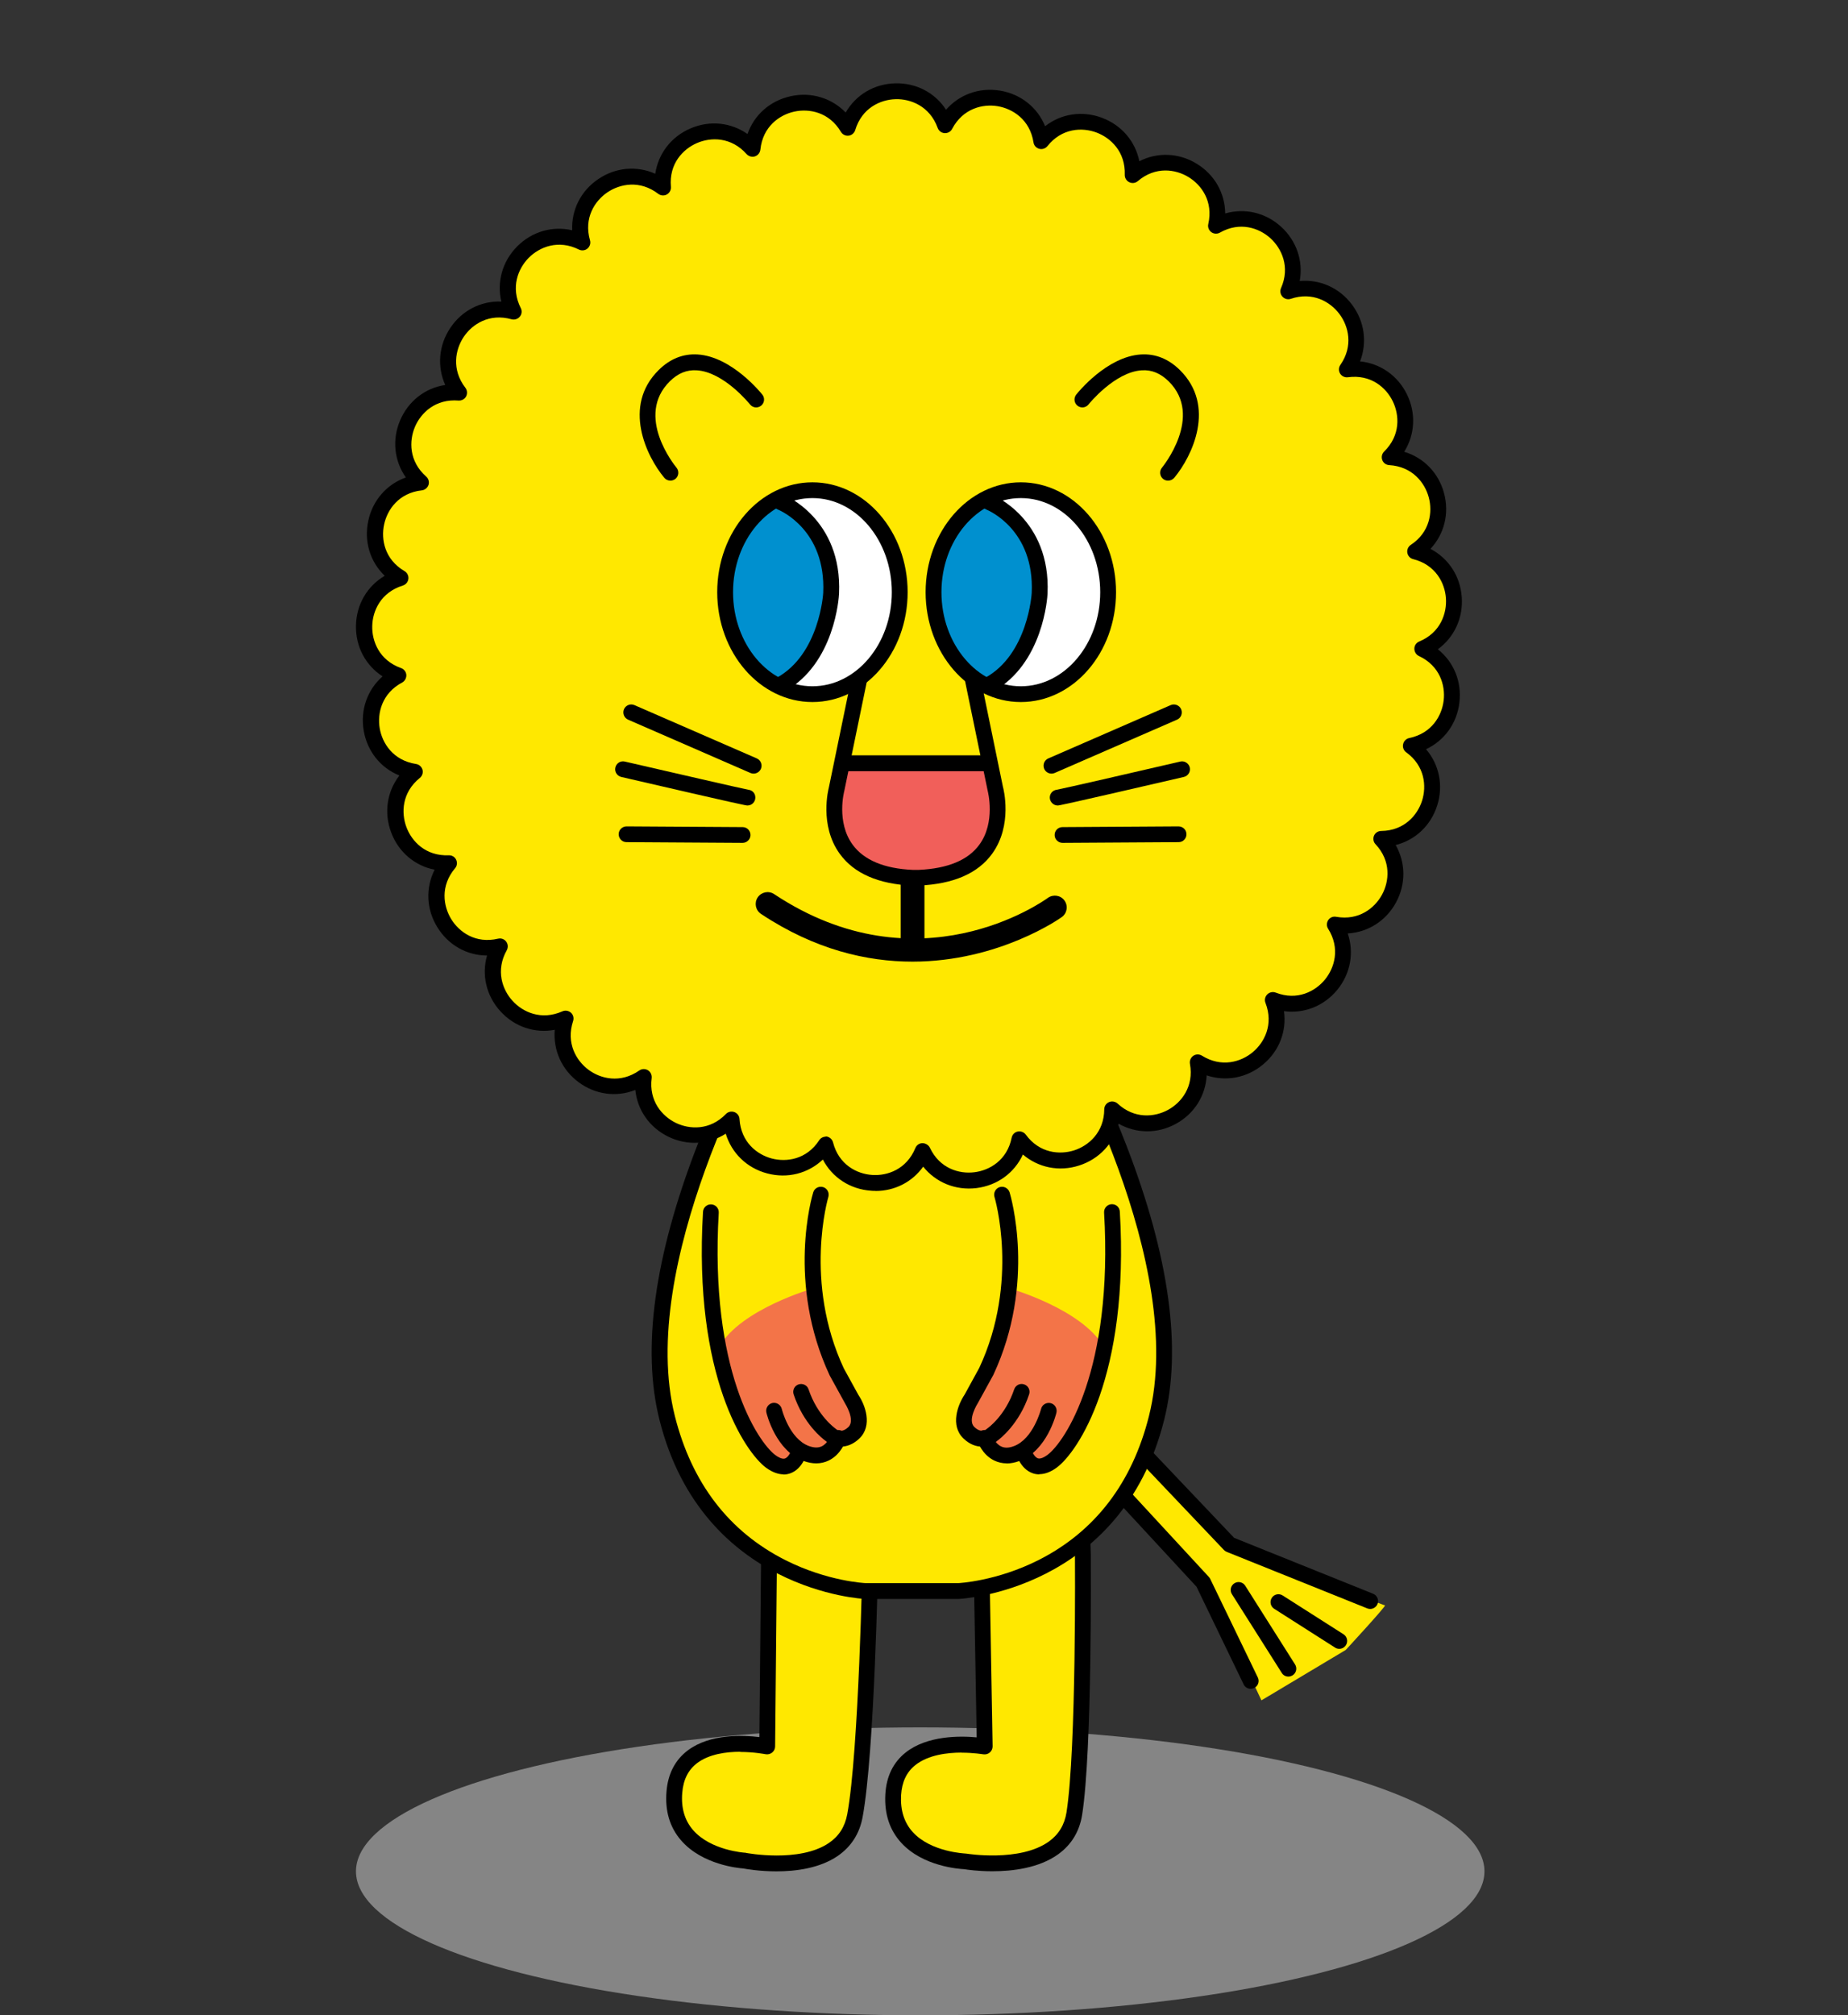 <svg width="244" height="266" viewBox="0 0 244 266" fill="none" xmlns="http://www.w3.org/2000/svg">
<rect x="0" y="0" width="244" height="266" fill="#333333" stroke="none"/>
<ellipse cx="121.5" cy="247" rx="74.5" ry="19" fill="#D9D9D9" fill-opacity="0.5"/>
<g clip-path="url(#clip0_38_5039)">
<path d="M145.398 194.361L159.037 208.445L166.552 224.43L177.687 217.775C177.687 217.775 183.123 211.892 182.862 211.892C182.601 211.892 162.053 203.679 162.053 203.679L148.935 189.845L145.398 194.338V194.361Z" fill="#FFE800"/>
<path d="M180.927 212.367C180.797 212.367 180.666 212.343 180.536 212.296L161.969 204.832C161.827 204.773 161.708 204.689 161.601 204.583L147.416 189.655C147.024 189.239 147.036 188.573 147.451 188.181C147.867 187.789 148.532 187.801 148.923 188.217L162.943 202.978L181.295 210.359C181.829 210.573 182.091 211.179 181.877 211.714C181.711 212.118 181.319 212.367 180.904 212.367H180.927Z" fill="black"/>
<path d="M165.139 222.909C164.747 222.909 164.379 222.695 164.201 222.315L157.981 209.432L145.362 195.788C144.97 195.36 144.994 194.706 145.421 194.314C145.849 193.922 146.502 193.945 146.893 194.373L159.607 208.136C159.678 208.207 159.738 208.303 159.785 208.386L166.077 221.412C166.326 221.935 166.112 222.553 165.59 222.802C165.448 222.873 165.293 222.909 165.139 222.909Z" fill="black"/>
<path d="M170.113 221.293C169.769 221.293 169.424 221.126 169.235 220.805L162.658 210.418C162.349 209.931 162.492 209.289 162.979 208.98C163.465 208.671 164.106 208.814 164.415 209.301L170.991 219.688C171.3 220.176 171.158 220.817 170.671 221.126C170.493 221.233 170.303 221.293 170.113 221.293Z" fill="black"/>
<path d="M176.832 217.632C176.642 217.632 176.452 217.585 176.274 217.466L168.237 212.343C167.751 212.034 167.608 211.393 167.917 210.905C168.225 210.418 168.867 210.275 169.353 210.584L177.39 215.707C177.877 216.016 178.019 216.658 177.71 217.145C177.509 217.454 177.176 217.632 176.832 217.632Z" fill="black"/>
<path d="M101.582 198.878L101.286 230.492C101.286 230.492 89.723 228.055 89.035 236.541C88.346 245.039 98.282 245.574 98.282 245.574C98.282 245.574 111.305 248.153 112.872 239.655C114.439 231.157 114.913 205.545 114.913 205.545L114.89 199.401L101.582 198.878Z" fill="#FFE800"/>
<path d="M102.52 247C100.3 247 98.532 246.691 98.152 246.62C97.463 246.572 92.715 246.12 89.937 242.923C88.441 241.212 87.788 239.037 88.002 236.458C88.192 234.105 89.154 232.274 90.839 231.015C93.771 228.828 98.14 229.018 100.265 229.279L100.55 198.866C100.55 198.581 100.668 198.319 100.87 198.117C101.072 197.927 101.357 197.82 101.63 197.832L114.937 198.355C115.495 198.379 115.934 198.83 115.934 199.389L115.958 205.533C115.934 206.603 115.471 231.359 113.892 239.845C113.489 242.032 112.373 243.755 110.592 244.98C108.218 246.596 105.061 247 102.52 247ZM97.736 231.217C95.884 231.217 93.653 231.514 92.074 232.69C90.875 233.594 90.222 234.877 90.079 236.636C89.913 238.621 90.4 240.273 91.504 241.545C93.854 244.255 98.306 244.54 98.353 244.54C98.401 244.54 98.448 244.54 98.496 244.564C98.567 244.575 105.547 245.907 109.441 243.256C110.77 242.353 111.554 241.117 111.863 239.477C113.406 231.157 113.881 205.795 113.892 205.533L113.869 200.411L102.639 199.971L102.342 230.516C102.342 230.825 102.2 231.122 101.95 231.324C101.701 231.514 101.381 231.597 101.084 231.538C101.06 231.538 99.6 231.24 97.748 231.24L97.736 231.217Z" fill="black"/>
<path d="M129.455 198.901L130.001 230.516C130.001 230.516 118.38 228.388 117.917 236.898C117.454 245.407 127.402 245.681 127.402 245.681C127.402 245.681 140.483 247.903 141.837 239.37C143.178 230.836 142.964 205.212 142.964 205.212L142.774 199.068L129.455 198.901Z" fill="#FFE800"/>
<path d="M131.022 246.988C129.123 246.988 127.663 246.774 127.318 246.715C126.63 246.679 121.87 246.358 119.009 243.244C117.466 241.569 116.753 239.417 116.896 236.838C117.026 234.485 117.929 232.619 119.579 231.312C122.451 229.042 126.82 229.113 128.957 229.315L128.422 198.913C128.422 198.628 128.529 198.355 128.731 198.165C128.933 197.974 129.206 197.856 129.479 197.856L142.798 198.022C143.356 198.022 143.807 198.474 143.831 199.032L144.021 205.177C144.021 206.246 144.223 231.003 142.881 239.524C142.537 241.723 141.468 243.482 139.723 244.742C137.183 246.572 133.681 246.988 131.034 246.988H131.022ZM126.974 231.324C125.051 231.324 122.558 231.633 120.872 232.964C119.697 233.891 119.08 235.198 118.973 236.957C118.866 238.942 119.389 240.582 120.528 241.83C122.95 244.468 127.401 244.635 127.449 244.647C127.496 244.647 127.544 244.647 127.591 244.659C127.663 244.671 134.678 245.811 138.501 243.054C139.795 242.115 140.554 240.855 140.816 239.215C142.133 230.86 141.931 205.486 141.931 205.236L141.765 200.114L130.524 199.971L131.058 230.504C131.058 230.813 130.927 231.11 130.69 231.312C130.452 231.514 130.132 231.597 129.823 231.55C129.799 231.55 128.577 231.336 126.962 231.336L126.974 231.324Z" fill="black"/>
<path d="M138.679 132.571C138.679 132.571 158.266 165.065 152.71 187.171C147.155 209.277 126.547 210.002 126.547 210.002H114.26C114.26 210.002 93.653 209.265 88.097 187.171C82.541 165.065 102.128 132.571 102.128 132.571H138.679Z" fill="#FFE800"/>
<path d="M114.26 211.048C114.011 211.048 92.762 210.026 87.076 187.421C84.714 178.043 86.388 165.861 92.05 151.207C96.24 140.356 101.179 132.12 101.226 132.037C101.416 131.728 101.749 131.537 102.117 131.537H138.667C139.035 131.537 139.367 131.728 139.557 132.037C139.605 132.12 144.555 140.368 148.734 151.207C154.396 165.861 156.07 178.043 153.707 187.421C148.021 210.026 126.772 211.036 126.559 211.048H114.237H114.26ZM102.722 133.617C100.312 137.801 84.085 166.967 89.106 186.91C91.338 195.764 96.252 202.17 103.731 205.937C109.31 208.742 114.249 208.956 114.296 208.956H126.535C126.535 208.956 131.556 208.73 137.148 205.902C144.579 202.134 149.481 195.74 151.701 186.91C156.723 166.955 140.495 137.801 138.085 133.617H102.734H102.722Z" fill="black"/>
<path d="M133.349 170.068C133.349 170.068 142.822 172.766 145.695 177.722C145.695 177.722 142.739 193.042 137.266 193.304C131.794 193.565 136.922 193.304 136.922 193.304L134.666 191.913L131.188 191.735L129.883 190.344C129.883 190.344 126.143 189.821 127.366 185.733C128.589 181.644 133.8 178.602 133.361 170.068H133.349Z" fill="#F37448"/>
<path d="M129.645 190.939C128.885 190.939 128.031 190.653 127.212 189.869C125.419 188.146 126.464 185.412 127.366 184.069L129.301 180.539C134.619 169.141 131.343 158.1 131.307 157.993C131.141 157.447 131.449 156.852 131.996 156.686C132.542 156.52 133.123 156.829 133.301 157.375C133.444 157.851 136.839 169.296 131.153 181.478L129.135 185.151C129.075 185.246 127.686 187.432 128.648 188.348C129.538 189.203 130.144 188.728 130.262 188.621C130.298 188.585 130.345 188.55 130.381 188.526C130.405 188.514 132.732 186.886 133.907 183.38C134.097 182.833 134.678 182.536 135.224 182.726C135.77 182.904 136.067 183.499 135.877 184.045C134.572 187.955 132.055 189.905 131.604 190.225C131.153 190.618 130.44 190.939 129.633 190.939H129.645Z" fill="black"/>
<path d="M132.91 193.149C132.328 193.149 131.782 193.018 131.26 192.769C129.657 191.984 129.087 190.297 129.016 190.107C128.838 189.56 129.147 188.966 129.693 188.799C130.239 188.621 130.82 188.93 130.998 189.477C131.01 189.512 131.366 190.523 132.185 190.915C132.648 191.141 133.195 191.129 133.859 190.879C136.435 189.928 137.444 186.006 137.456 185.971C137.587 185.412 138.157 185.067 138.714 185.198C139.272 185.329 139.617 185.899 139.486 186.458C139.439 186.66 138.24 191.497 134.583 192.84C134.002 193.054 133.444 193.161 132.91 193.161V193.149Z" fill="black"/>
<path d="M137.219 194.599C136.874 194.599 136.578 194.54 136.328 194.445C134.714 193.874 134.168 191.937 134.109 191.723C133.966 191.164 134.298 190.594 134.856 190.451C135.414 190.309 135.984 190.641 136.127 191.188C136.222 191.545 136.566 192.317 137.029 192.484C137.42 192.614 137.978 192.27 138.287 192.044C140.626 190.32 147 180.753 145.778 160.049C145.742 159.479 146.181 158.98 146.751 158.944C147.356 158.909 147.819 159.348 147.855 159.919C149.149 181.656 142.276 191.687 139.522 193.708C138.619 194.373 137.848 194.575 137.219 194.575V194.599Z" fill="black"/>
<path d="M107.328 170.068C107.328 170.068 97.855 172.766 94.982 177.722C94.982 177.722 97.938 193.042 103.41 193.304C108.883 193.565 103.755 193.304 103.755 193.304L106.01 191.913L109.488 191.735L110.794 190.344C110.794 190.344 114.533 189.821 113.311 185.733C112.088 181.644 106.877 178.602 107.316 170.068H107.328Z" fill="#F37448"/>
<path d="M111.032 190.939C110.224 190.939 109.512 190.618 109.061 190.225C108.61 189.905 106.093 187.967 104.788 184.045C104.609 183.499 104.894 182.904 105.44 182.726C105.986 182.548 106.58 182.833 106.758 183.38C107.933 186.886 110.26 188.514 110.284 188.538C110.319 188.562 110.367 188.597 110.402 188.633C110.652 188.847 111.222 189.108 112.017 188.359C112.967 187.444 111.59 185.258 111.578 185.234L109.548 181.549C103.838 169.308 107.221 157.863 107.375 157.375C107.542 156.829 108.123 156.52 108.681 156.686C109.227 156.852 109.536 157.435 109.37 157.993C109.334 158.1 106.081 169.177 111.411 180.611L113.358 184.152C114.213 185.412 115.258 188.146 113.465 189.869C112.646 190.653 111.791 190.939 111.032 190.939Z" fill="black"/>
<path d="M107.767 193.149C107.233 193.149 106.675 193.042 106.093 192.828C102.425 191.485 101.238 186.648 101.191 186.446C101.06 185.887 101.404 185.329 101.962 185.186C102.508 185.056 103.078 185.4 103.221 185.959C103.221 185.994 104.206 189.916 106.817 190.867C107.482 191.105 108.028 191.117 108.491 190.903C109.322 190.511 109.666 189.477 109.678 189.465C109.856 188.918 110.45 188.621 110.996 188.799C111.542 188.978 111.839 189.56 111.673 190.107C111.613 190.297 111.032 191.984 109.429 192.769C108.919 193.018 108.361 193.149 107.779 193.149H107.767Z" fill="black"/>
<path d="M103.458 194.599C102.841 194.599 102.057 194.385 101.155 193.732C98.401 191.699 91.528 181.668 92.822 159.943C92.857 159.372 93.344 158.932 93.926 158.968C94.495 159.004 94.935 159.491 94.899 160.073C93.676 180.777 100.051 190.344 102.39 192.068C102.686 192.293 103.256 192.638 103.648 192.507C104.111 192.341 104.455 191.568 104.55 191.212C104.704 190.653 105.274 190.332 105.82 190.475C106.378 190.618 106.711 191.188 106.556 191.747C106.497 191.961 105.951 193.898 104.336 194.468C104.087 194.552 103.79 194.623 103.446 194.623L103.458 194.599Z" fill="black"/>
<path d="M168.047 132.001C170.422 138.086 163.679 143.684 158.135 140.225C159.31 146.655 151.63 150.874 146.846 146.429C146.787 152.966 138.441 155.652 134.595 150.375C133.301 156.781 124.6 157.839 121.822 151.932C119.341 157.981 110.604 157.363 108.978 151.041C105.405 156.508 96.929 154.25 96.537 147.725C91.991 152.419 84.097 148.592 84.951 142.115C79.597 145.859 72.57 140.618 74.635 134.414C68.676 137.076 62.764 130.598 65.958 124.894C59.607 126.379 55.025 118.892 59.239 113.9C52.722 114.15 49.635 105.937 54.716 101.837C48.258 100.85 46.798 92.198 52.556 89.132C46.406 86.945 46.596 78.162 52.84 76.249C47.214 72.933 49.066 64.352 55.547 63.65C50.656 59.324 54.087 51.254 60.592 51.789C56.603 46.619 61.494 39.346 67.786 41.105C64.842 35.269 71.027 29.053 76.867 31.977C75.087 25.69 82.328 20.758 87.515 24.727C86.945 18.214 95.006 14.744 99.339 19.628C100.015 13.127 108.574 11.249 111.91 16.859C113.809 10.608 122.57 10.382 124.778 16.526C127.817 10.739 136.471 12.177 137.48 18.642C141.563 13.543 149.778 16.586 149.553 23.123C154.526 18.892 162.017 23.444 160.557 29.814C166.243 26.593 172.736 32.488 170.101 38.466C176.286 36.386 181.556 43.398 177.841 48.77C184.31 47.891 188.157 55.783 183.491 60.346C190.009 60.715 192.3 69.189 186.851 72.79C193.178 74.382 193.819 83.142 187.789 85.638C193.7 88.407 192.679 97.118 186.281 98.438C191.564 102.277 188.916 110.644 182.387 110.727C186.851 115.493 182.66 123.206 176.238 122.053C179.716 127.58 174.149 134.354 168.059 132.013L168.047 132.001Z" fill="#FFE800"/>
<path d="M115.578 157.185C115.388 157.185 115.198 157.185 115.008 157.162C112.231 156.971 109.88 155.415 108.646 153.049C106.711 154.88 103.992 155.593 101.298 154.88C98.603 154.167 96.597 152.194 95.825 149.638C93.581 151.065 90.78 151.255 88.263 150.043C85.758 148.83 84.156 146.513 83.883 143.862C81.402 144.849 78.612 144.492 76.38 142.828C74.149 141.164 73.021 138.585 73.247 135.923C70.635 136.422 67.952 135.543 66.077 133.487C64.201 131.431 63.572 128.685 64.308 126.118C61.649 126.118 59.18 124.739 57.731 122.362C56.271 119.985 56.188 117.169 57.387 114.792C54.776 114.281 52.615 112.474 51.642 109.859C50.668 107.245 51.107 104.464 52.734 102.36C50.265 101.362 48.484 99.175 48.021 96.429C47.558 93.684 48.508 91.034 50.514 89.275C48.27 87.825 46.941 85.353 47 82.56C47.059 79.767 48.496 77.354 50.799 75.999C48.876 74.157 48.033 71.471 48.626 68.737C49.208 66.016 51.084 63.912 53.588 63.021C52.057 60.846 51.737 58.041 52.829 55.486C53.921 52.919 56.153 51.207 58.788 50.815C57.696 48.39 57.909 45.574 59.465 43.268C61.02 40.95 63.548 39.691 66.195 39.809C65.578 37.218 66.326 34.497 68.285 32.524C70.255 30.551 72.962 29.79 75.55 30.396C75.431 27.734 76.677 25.203 78.98 23.646C81.283 22.077 84.085 21.851 86.518 22.933C86.91 20.294 88.608 18.048 91.16 16.955C93.724 15.849 96.513 16.158 98.698 17.691C99.576 15.172 101.665 13.294 104.396 12.7C107.114 12.105 109.797 12.937 111.661 14.851C113.002 12.521 115.412 11.072 118.19 11C120.979 10.929 123.46 12.248 124.909 14.482C126.666 12.474 129.301 11.511 132.043 11.963C134.785 12.415 136.981 14.185 137.99 16.657C140.092 15.017 142.857 14.566 145.481 15.54C148.093 16.515 149.909 18.666 150.431 21.281C152.805 20.068 155.619 20.152 157.993 21.602C160.379 23.052 161.744 25.512 161.768 28.174C164.332 27.437 167.074 28.043 169.14 29.921C171.205 31.799 172.084 34.461 171.609 37.088C174.244 36.85 176.832 37.967 178.506 40.202C180.18 42.436 180.536 45.217 179.574 47.701C182.221 47.962 184.548 49.555 185.771 52.063C186.993 54.571 186.815 57.375 185.403 59.633C187.955 60.394 189.937 62.391 190.662 65.089C191.386 67.787 190.685 70.508 188.869 72.445C191.231 73.682 192.798 76.011 193 78.804C193.202 81.585 192.003 84.128 189.842 85.697C191.932 87.349 193.024 89.952 192.691 92.721C192.371 95.49 190.697 97.76 188.287 98.89C190.02 100.91 190.602 103.667 189.759 106.318C188.917 108.98 186.851 110.893 184.275 111.535C185.593 113.853 185.652 116.658 184.322 119.118C182.993 121.566 180.607 123.052 177.948 123.206C178.803 125.726 178.328 128.507 176.559 130.658C174.79 132.809 172.155 133.82 169.531 133.463C169.899 136.101 168.902 138.74 166.754 140.511C164.605 142.294 161.839 142.781 159.322 141.937C159.18 144.599 157.708 147 155.263 148.331C152.817 149.674 150.004 149.627 147.689 148.319C147.048 150.91 145.149 152.978 142.489 153.834C139.842 154.69 137.088 154.119 135.058 152.384C133.942 154.808 131.687 156.472 128.921 156.817C126.155 157.15 123.555 156.068 121.893 153.988C120.445 156.009 118.154 157.197 115.602 157.197L115.578 157.185ZM108.978 149.995C108.978 149.995 109.097 149.995 109.144 150.007C109.548 150.078 109.88 150.375 109.987 150.779C110.747 153.739 113.145 154.951 115.151 155.082C117.145 155.224 119.697 154.357 120.861 151.528C121.015 151.148 121.383 150.886 121.799 150.886C122.167 150.886 122.594 151.112 122.772 151.481C124.078 154.25 126.666 154.975 128.648 154.725C130.63 154.488 132.981 153.156 133.574 150.161C133.658 149.757 133.966 149.436 134.37 149.353C134.773 149.27 135.189 149.425 135.438 149.757C137.243 152.229 139.925 152.443 141.825 151.837C143.736 151.219 145.778 149.472 145.801 146.418C145.801 146.002 146.051 145.633 146.431 145.467C146.81 145.3 147.25 145.384 147.558 145.657C149.802 147.737 152.473 147.452 154.23 146.489C155.987 145.526 157.66 143.423 157.114 140.416C157.043 140.012 157.209 139.596 157.554 139.358C157.898 139.12 158.337 139.12 158.693 139.334C161.281 140.951 163.857 140.166 165.4 138.883C166.943 137.599 168.19 135.222 167.086 132.37C166.932 131.989 167.027 131.55 167.323 131.252C167.62 130.955 168.059 130.872 168.439 131.015C171.288 132.12 173.662 130.848 174.933 129.303C176.203 127.758 176.986 125.179 175.36 122.588C175.134 122.244 175.146 121.792 175.372 121.447C175.597 121.103 176.013 120.924 176.416 121.008C179.42 121.542 181.509 119.855 182.471 118.096C183.432 116.337 183.705 113.651 181.616 111.428C181.331 111.131 181.26 110.691 181.414 110.311C181.568 109.931 181.948 109.681 182.364 109.681C185.415 109.645 187.16 107.589 187.765 105.676C188.37 103.762 188.133 101.088 185.664 99.294C185.331 99.056 185.165 98.628 185.26 98.224C185.343 97.82 185.664 97.499 186.067 97.416C189.059 96.798 190.377 94.457 190.614 92.46C190.851 90.463 190.115 87.884 187.35 86.589C186.97 86.41 186.744 86.03 186.744 85.614C186.744 85.198 187.005 84.83 187.385 84.675C190.21 83.499 191.053 80.943 190.911 78.947C190.768 76.95 189.558 74.549 186.59 73.8C186.186 73.705 185.889 73.373 185.818 72.969C185.747 72.564 185.925 72.148 186.269 71.923C188.822 70.235 189.166 67.573 188.643 65.635C188.121 63.698 186.471 61.571 183.42 61.392C183.005 61.369 182.649 61.107 182.506 60.715C182.364 60.323 182.459 59.895 182.756 59.598C184.94 57.459 184.774 54.773 183.895 52.966C183.017 51.16 181.011 49.389 177.972 49.793C177.556 49.852 177.152 49.65 176.939 49.306C176.725 48.949 176.737 48.509 176.974 48.164C178.719 45.657 178.055 43.042 176.844 41.438C175.645 39.833 173.318 38.466 170.434 39.441C170.042 39.572 169.614 39.465 169.33 39.156C169.045 38.847 168.973 38.407 169.14 38.027C170.374 35.234 169.223 32.797 167.739 31.442C166.255 30.099 163.726 29.196 161.067 30.706C160.711 30.907 160.26 30.884 159.928 30.634C159.595 30.385 159.441 29.969 159.536 29.564C160.213 26.581 158.634 24.406 156.924 23.372C155.215 22.327 152.556 21.922 150.229 23.907C149.909 24.181 149.47 24.228 149.102 24.05C148.734 23.872 148.496 23.491 148.508 23.075C148.615 20.021 146.644 18.191 144.769 17.489C142.893 16.788 140.198 16.895 138.299 19.284C138.038 19.605 137.611 19.747 137.219 19.641C136.815 19.534 136.518 19.201 136.459 18.797C135.984 15.778 133.705 14.352 131.734 14.019C129.764 13.686 127.14 14.304 125.716 17.014C125.526 17.382 125.134 17.596 124.719 17.573C124.303 17.549 123.947 17.276 123.805 16.883C122.772 14.007 120.22 13.033 118.261 13.092C116.255 13.139 113.798 14.245 112.919 17.169C112.8 17.561 112.456 17.858 112.053 17.905C111.637 17.953 111.245 17.763 111.032 17.406C109.477 14.78 106.829 14.304 104.871 14.732C102.912 15.16 100.716 16.705 100.395 19.747C100.348 20.163 100.075 20.508 99.683 20.639C99.291 20.77 98.864 20.639 98.579 20.342C96.549 18.06 93.866 18.084 92.026 18.88C90.186 19.676 88.311 21.602 88.584 24.656C88.619 25.072 88.406 25.464 88.05 25.666C87.682 25.868 87.242 25.833 86.91 25.583C84.488 23.729 81.853 24.264 80.191 25.393C78.529 26.522 77.057 28.768 77.9 31.716C78.019 32.12 77.876 32.536 77.568 32.809C77.247 33.071 76.808 33.118 76.44 32.94C73.71 31.573 71.229 32.607 69.816 34.021C68.403 35.448 67.382 37.931 68.759 40.665C68.949 41.033 68.902 41.485 68.629 41.794C68.368 42.115 67.94 42.246 67.537 42.139C64.593 41.319 62.349 42.792 61.233 44.456C60.117 46.12 59.583 48.759 61.447 51.183C61.696 51.516 61.732 51.956 61.542 52.324C61.34 52.693 60.948 52.895 60.545 52.871C57.494 52.621 55.571 54.499 54.787 56.341C54.004 58.184 53.98 60.881 56.271 62.902C56.58 63.175 56.699 63.603 56.58 63.995C56.449 64.388 56.105 64.673 55.701 64.72C52.663 65.053 51.131 67.264 50.716 69.225C50.288 71.186 50.775 73.836 53.41 75.381C53.767 75.595 53.968 75.987 53.921 76.403C53.873 76.819 53.588 77.152 53.197 77.283C50.276 78.186 49.184 80.646 49.149 82.643C49.101 84.651 50.087 87.159 52.959 88.181C53.351 88.324 53.624 88.68 53.648 89.085C53.672 89.489 53.458 89.893 53.102 90.083C50.407 91.521 49.802 94.147 50.134 96.12C50.466 98.093 51.903 100.375 54.93 100.839C55.333 100.898 55.666 101.195 55.785 101.599C55.891 102.003 55.749 102.419 55.428 102.681C53.054 104.606 52.959 107.292 53.66 109.17C54.36 111.048 56.188 113.009 59.251 112.89C59.69 112.878 60.046 113.104 60.224 113.472C60.402 113.841 60.355 114.293 60.082 114.602C58.111 116.943 58.527 119.593 59.571 121.305C60.616 123.016 62.788 124.597 65.768 123.896C66.172 123.8 66.587 123.955 66.836 124.288C67.086 124.621 67.109 125.06 66.907 125.429C65.412 128.091 66.326 130.634 67.679 132.108C69.032 133.594 71.466 134.723 74.256 133.487C74.635 133.32 75.075 133.392 75.383 133.665C75.692 133.938 75.799 134.378 75.668 134.77C74.707 137.67 76.084 139.988 77.686 141.188C79.289 142.389 81.9 143.042 84.405 141.295C84.749 141.057 85.189 141.046 85.545 141.26C85.901 141.473 86.091 141.878 86.043 142.294C85.652 145.324 87.432 147.333 89.237 148.212C91.041 149.08 93.724 149.234 95.849 147.036C96.134 146.739 96.573 146.643 96.965 146.786C97.356 146.929 97.618 147.285 97.641 147.701C97.831 150.756 99.956 152.396 101.891 152.907C103.826 153.418 106.497 153.061 108.159 150.506C108.349 150.209 108.681 150.031 109.037 150.031L108.978 149.995Z" fill="black"/>
<path d="M120.469 126.926C131.96 126.926 140.068 121.138 140.198 121.043C140.899 120.532 141.053 119.557 140.543 118.856C140.032 118.155 139.059 118.012 138.358 118.511C137.67 119.011 121.252 130.646 102.211 118.012C101.499 117.537 100.526 117.727 100.039 118.452C99.564 119.177 99.754 120.14 100.478 120.627C107.625 125.369 114.51 126.926 120.481 126.926H120.469Z" fill="black"/>
<path d="M120.493 126.296C121.359 126.296 122.06 125.595 122.06 124.727V116.051C122.06 115.184 121.359 114.483 120.493 114.483C119.626 114.483 118.926 115.184 118.926 116.051V124.727C118.926 125.595 119.626 126.296 120.493 126.296Z" fill="black"/>
<path d="M130.654 100.803L111.186 100.743C111.186 100.743 106.366 114.328 118.415 115.54C130.464 116.752 131.093 109.954 131.093 109.954C131.093 109.954 131.794 104.119 130.654 100.815V100.803Z" fill="#F15F5A"/>
<path d="M121.371 116.883C125.894 116.681 129.111 115.279 130.986 112.7C133.752 108.908 132.482 104.059 132.423 103.857L129.325 88.799C129.206 88.228 128.66 87.872 128.09 87.991C127.52 88.11 127.164 88.656 127.283 89.227L130.405 104.356C130.429 104.463 131.485 108.528 129.301 111.499C127.817 113.532 125.134 114.637 121.335 114.815H120.504C116.741 114.649 114.059 113.52 112.575 111.487C110.39 108.492 111.459 104.463 111.471 104.416L114.605 89.227C114.723 88.656 114.355 88.11 113.797 87.991C113.239 87.872 112.682 88.24 112.563 88.799L109.441 103.929C109.405 104.071 108.123 108.92 110.889 112.712C112.765 115.291 115.982 116.693 120.457 116.895H121.383L121.371 116.883Z" fill="black"/>
<path d="M134.833 91.735C141.199 91.735 146.359 85.754 146.359 78.376C146.359 70.998 141.199 65.017 134.833 65.017C128.467 65.017 123.306 70.998 123.306 78.376C123.306 85.754 128.467 91.735 134.833 91.735Z" fill="white"/>
<path d="M130.12 66.016C130.12 66.016 122.178 69.236 123.828 80.884C123.828 80.884 124.291 88.015 130.583 90.237C130.583 90.237 138.263 86.339 137.005 75.987C137.005 75.987 136.21 66.752 130.12 66.016Z" fill="#0090CF"/>
<path d="M122.214 78.162C122.214 70.163 127.853 63.662 134.785 63.662C141.718 63.662 147.356 70.163 147.356 78.162C147.356 86.161 141.718 92.662 134.785 92.662C127.853 92.662 122.214 86.161 122.214 78.162ZM124.303 78.162C124.303 85.008 129.004 90.582 134.785 90.582C140.566 90.582 145.267 85.008 145.267 78.162C145.267 71.316 140.566 65.742 134.785 65.742C129.004 65.742 124.303 71.316 124.303 78.162Z" fill="black"/>
<path d="M130.559 91.438C130.725 91.438 130.903 91.402 131.058 91.307C137.777 87.646 138.299 78.733 138.311 78.352C138.762 68.488 131.105 65.35 131.022 65.314C130.488 65.1 129.882 65.362 129.669 65.909C129.455 66.444 129.716 67.05 130.25 67.263C130.512 67.371 136.601 69.926 136.222 78.257C136.222 78.328 135.735 86.386 130.049 89.477C129.538 89.75 129.36 90.392 129.633 90.891C129.823 91.236 130.179 91.438 130.547 91.438H130.559Z" fill="black"/>
<path d="M107.316 91.735C113.682 91.735 118.843 85.754 118.843 78.376C118.843 70.998 113.682 65.017 107.316 65.017C100.95 65.017 95.789 70.998 95.789 78.376C95.789 85.754 100.95 91.735 107.316 91.735Z" fill="white"/>
<path d="M102.603 66.016C102.603 66.016 94.662 69.236 96.312 80.884C96.312 80.884 96.775 88.015 103.066 90.237C103.066 90.237 110.747 86.339 109.488 75.987C109.488 75.987 108.693 66.752 102.603 66.016Z" fill="#0090CF"/>
<path d="M94.697 78.162C94.697 70.163 100.336 63.662 107.269 63.662C114.201 63.662 119.84 70.163 119.84 78.162C119.84 86.161 114.201 92.662 107.269 92.662C100.336 92.662 94.697 86.161 94.697 78.162ZM96.787 78.162C96.787 85.008 101.487 90.582 107.269 90.582C113.05 90.582 117.751 85.008 117.751 78.162C117.751 71.316 113.05 65.742 107.269 65.742C101.487 65.742 96.787 71.316 96.787 78.162Z" fill="black"/>
<path d="M103.031 91.438C103.197 91.438 103.375 91.402 103.529 91.307C110.248 87.646 110.77 78.733 110.782 78.352C111.233 68.488 103.577 65.35 103.494 65.314C102.959 65.1 102.354 65.362 102.14 65.909C101.927 66.444 102.188 67.05 102.722 67.263C102.983 67.371 109.073 69.926 108.693 78.257C108.693 78.328 108.206 86.386 102.52 89.477C102.01 89.75 101.832 90.392 102.105 90.891C102.295 91.236 102.651 91.438 103.019 91.438H103.031Z" fill="black"/>
<path d="M111.494 101.789H130.63C131.212 101.789 131.675 101.326 131.675 100.744C131.675 100.161 131.212 99.698 130.63 99.698H111.494C110.913 99.698 110.45 100.161 110.45 100.744C110.45 101.326 110.913 101.789 111.494 101.789Z" fill="black"/>
<path d="M99.505 102.11C99.909 102.11 100.288 101.873 100.466 101.48C100.692 100.957 100.455 100.339 99.92 100.102L83.764 93.066C83.23 92.84 82.624 93.078 82.387 93.612C82.162 94.135 82.399 94.754 82.933 94.991L99.089 102.027C99.22 102.086 99.362 102.11 99.505 102.11Z" fill="black"/>
<path d="M98.686 106.318C99.267 106.318 99.73 105.854 99.73 105.272C99.73 104.689 99.327 104.297 98.805 104.238C98.069 104.107 88.679 101.944 82.494 100.518C81.936 100.387 81.378 100.732 81.248 101.302C81.117 101.861 81.473 102.419 82.031 102.55C98.294 106.318 98.531 106.318 98.686 106.318Z" fill="black"/>
<path d="M98.045 111.25C98.615 111.25 99.09 110.786 99.09 110.216C99.09 109.633 98.626 109.17 98.057 109.17L82.731 109.075C82.162 109.075 81.687 109.538 81.687 110.109C81.687 110.691 82.15 111.155 82.719 111.155L98.045 111.25Z" fill="black"/>
<path d="M138.833 102.11C138.976 102.11 139.118 102.086 139.249 102.027L155.405 94.991C155.939 94.765 156.177 94.147 155.951 93.612C155.725 93.09 155.108 92.84 154.574 93.066L138.418 100.102C137.883 100.328 137.646 100.946 137.872 101.48C138.038 101.873 138.43 102.11 138.833 102.11Z" fill="black"/>
<path d="M139.652 106.318C139.807 106.318 140.044 106.318 156.307 102.55C156.865 102.419 157.221 101.861 157.091 101.302C156.96 100.743 156.39 100.387 155.844 100.518C149.659 101.956 140.281 104.107 139.534 104.238C139.011 104.297 138.608 104.737 138.608 105.272C138.608 105.806 139.071 106.318 139.652 106.318Z" fill="black"/>
<path d="M140.293 111.25L155.619 111.155C156.2 111.155 156.663 110.679 156.651 110.109C156.651 109.526 156.188 109.087 155.607 109.075L140.281 109.17C139.7 109.17 139.237 109.645 139.249 110.216C139.249 110.786 139.723 111.25 140.293 111.25Z" fill="black"/>
<path d="M154.242 63.437C154.538 63.437 154.835 63.306 155.049 63.056C157.411 60.216 160.604 53.596 155.785 48.842C154.289 47.368 152.556 46.667 150.645 46.786C146.122 47.059 142.264 51.872 142.098 52.086C141.741 52.538 141.813 53.192 142.264 53.548C142.715 53.905 143.368 53.833 143.724 53.382C143.76 53.334 147.178 49.091 150.763 48.877C152.081 48.794 153.232 49.282 154.301 50.327C158.978 54.939 153.482 61.654 153.422 61.725C153.054 62.165 153.114 62.83 153.553 63.199C153.743 63.365 153.98 63.437 154.218 63.437H154.242Z" fill="black"/>
<path d="M88.524 63.437C88.762 63.437 88.999 63.353 89.189 63.199C89.628 62.83 89.688 62.177 89.32 61.725C89.094 61.452 83.788 54.927 88.441 50.327C89.51 49.27 90.673 48.794 91.991 48.877C95.588 49.091 98.995 53.346 99.03 53.382C99.386 53.834 100.039 53.905 100.49 53.548C100.941 53.192 101.013 52.538 100.656 52.086C100.49 51.884 96.632 47.071 92.109 46.786C90.21 46.667 88.465 47.356 86.969 48.842C82.15 53.596 85.343 60.228 87.705 63.056C87.907 63.306 88.204 63.437 88.513 63.437H88.524Z" fill="black"/>
</g>
<defs>
<clipPath id="clip0_38_5039">
<rect width="146" height="236" fill="white" transform="translate(47 11)"/>
</clipPath>
</defs>
</svg>
